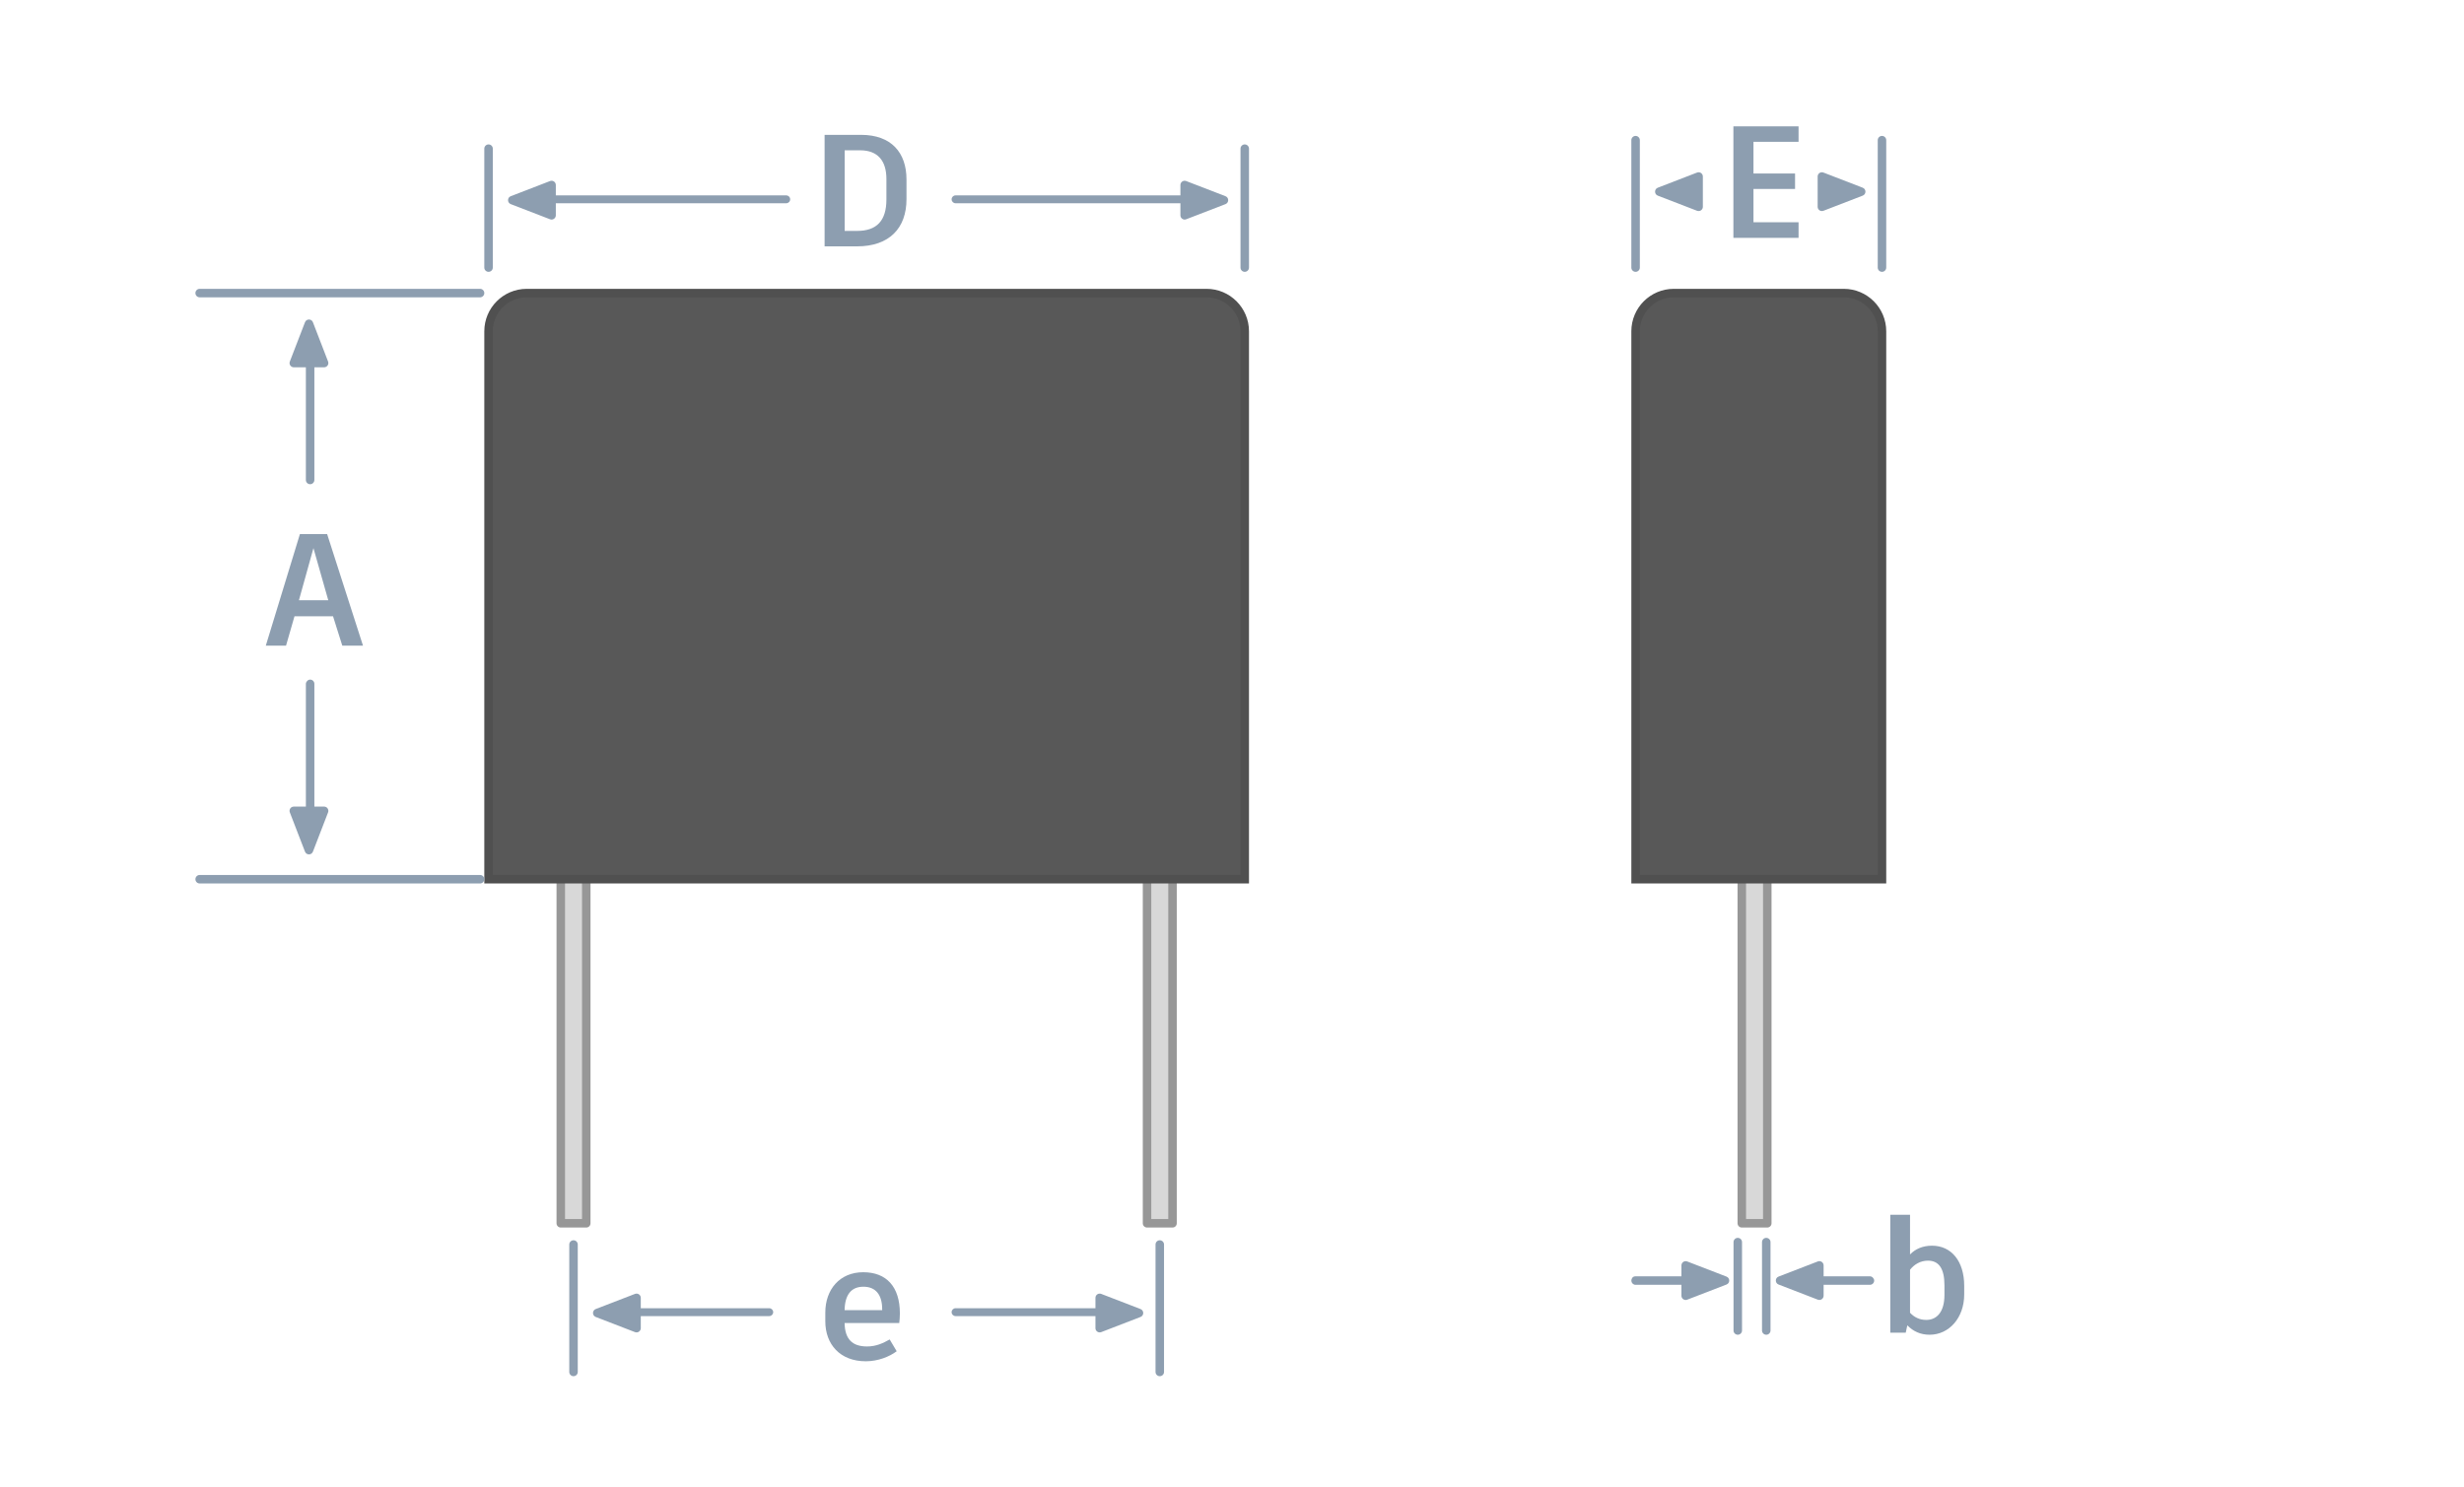 <svg width="290" height="175" viewBox="0 0 290 175" fill="none" xmlns="http://www.w3.org/2000/svg">
<rect x="66" y="100" width="3" height="44" fill="#D8D8D8" stroke="#979797" stroke-linejoin="round"/>
<rect x="135" y="100" width="3" height="44" fill="#D8D8D8" stroke="#979797" stroke-linejoin="round"/>
<rect x="205" y="100" width="3" height="44" fill="#D8D8D8" stroke="#979797" stroke-linejoin="round"/>
<path d="M62 34.5H142C144.485 34.5 146.5 36.515 146.5 39V103.5H57.5V39C57.5 36.515 59.515 34.5 62 34.5Z" fill="#585858" stroke="#505050"/>
<path d="M197 34.5H217C219.485 34.5 221.5 36.515 221.5 39V103.5H192.5V39C192.5 36.515 194.515 34.5 197 34.5Z" fill="#585858" stroke="#505050"/>
<path fill-rule="evenodd" clip-rule="evenodd" d="M23 34.5C23 34.224 23.224 34 23.5 34H56.5C56.776 34 57 34.224 57 34.499V34.499C57 34.776 56.776 35 56.5 35H23.5C23.224 35 23 34.776 23 34.5V34.5Z" fill="#8D9EB0"/>
<path fill-rule="evenodd" clip-rule="evenodd" d="M23 103.5C23 103.224 23.224 103 23.5 103H56.5C56.776 103 57 103.223 57 103.499V103.499C57 103.776 56.776 104 56.5 104H23.5C23.224 104 23 103.776 23 103.5V103.5Z" fill="#8D9EB0"/>
<path fill-rule="evenodd" clip-rule="evenodd" d="M57 17.5C57 17.224 57.224 17 57.5 17V17C57.776 17 58 17.224 58 17.5V31.5C58 31.776 57.776 32 57.5 32V32C57.224 32 57 31.776 57 31.5V17.5Z" fill="#8D9EB0"/>
<path fill-rule="evenodd" clip-rule="evenodd" d="M146 17.5C146 17.224 146.224 17 146.5 17V17C146.776 17 147 17.224 147 17.5V31.5C147 31.776 146.776 32 146.5 32V32C146.224 32 146 31.776 146 31.5V17.5Z" fill="#8D9EB0"/>
<path fill-rule="evenodd" clip-rule="evenodd" d="M70.113 154.095C69.687 154.26 69.687 154.864 70.113 155.028L74.737 156.812C75.065 156.939 75.417 156.697 75.417 156.346V152.778C75.417 152.427 75.065 152.185 74.737 152.312L70.113 154.095Z" fill="#8D9EB0"/>
<path fill-rule="evenodd" clip-rule="evenodd" d="M72 154.463C72 154.207 72.207 154 72.463 154H90.537C90.793 154 91 154.207 91 154.463V154.463C91 154.719 90.793 154.926 90.537 154.926H72.463C72.207 154.926 72 154.719 72 154.463V154.463Z" fill="#8D9EB0"/>
<path fill-rule="evenodd" clip-rule="evenodd" d="M195.113 22.096C194.687 22.26 194.687 22.864 195.113 23.029L199.737 24.812C200.065 24.939 200.417 24.697 200.417 24.346V20.778C200.417 20.427 200.065 20.185 199.737 20.312L195.113 22.096Z" fill="#8D9EB0"/>
<path fill-rule="evenodd" clip-rule="evenodd" d="M60.113 23.096C59.687 23.26 59.687 23.864 60.113 24.029L64.737 25.812C65.065 25.939 65.417 25.697 65.417 25.346V21.778C65.417 21.427 65.065 21.185 64.737 21.312L60.113 23.096Z" fill="#8D9EB0"/>
<path fill-rule="evenodd" clip-rule="evenodd" d="M62 23.463C62 23.207 62.207 23 62.463 23H92.537C92.793 23 93 23.207 93 23.463V23.463C93 23.719 92.793 23.926 92.537 23.926H62.463C62.207 23.926 62 23.719 62 23.463V23.463Z" fill="#8D9EB0"/>
<path fill-rule="evenodd" clip-rule="evenodd" d="M134.232 154.095C134.659 154.26 134.659 154.864 134.232 155.028L129.608 156.812C129.281 156.939 128.928 156.697 128.928 156.346V152.778C128.928 152.427 129.281 152.185 129.608 152.312L134.232 154.095Z" fill="#8D9EB0"/>
<path fill-rule="evenodd" clip-rule="evenodd" d="M132 154.463C132 154.207 131.793 154 131.537 154H112.463C112.207 154 112 154.207 112 154.463V154.463C112 154.719 112.207 154.926 112.463 154.926H131.537C131.793 154.926 132 154.719 132 154.463V154.463Z" fill="#8D9EB0"/>
<path fill-rule="evenodd" clip-rule="evenodd" d="M219.232 22.096C219.659 22.26 219.659 22.864 219.232 23.029L214.608 24.812C214.281 24.939 213.928 24.697 213.928 24.346V20.778C213.928 20.427 214.281 20.185 214.608 20.312L219.232 22.096Z" fill="#8D9EB0"/>
<path fill-rule="evenodd" clip-rule="evenodd" d="M144.232 23.096C144.659 23.26 144.659 23.864 144.232 24.029L139.608 25.812C139.281 25.939 138.928 25.697 138.928 25.346V21.778C138.928 21.427 139.281 21.185 139.608 21.312L144.232 23.096Z" fill="#8D9EB0"/>
<path fill-rule="evenodd" clip-rule="evenodd" d="M142 23.463C142 23.207 141.793 23 141.537 23H112.463C112.207 23 112 23.207 112 23.463V23.463C112 23.719 112.207 23.926 112.463 23.926H141.537C141.793 23.926 142 23.719 142 23.463V23.463Z" fill="#8D9EB0"/>
<path fill-rule="evenodd" clip-rule="evenodd" d="M67 146.5C67 146.224 67.224 146 67.5 146V146C67.776 146 68 146.224 68 146.5V161.5C68 161.776 67.776 162 67.5 162V162C67.224 162 67 161.776 67 161.5V146.5Z" fill="#8D9EB0"/>
<path fill-rule="evenodd" clip-rule="evenodd" d="M192 16.5C192 16.224 192.224 16 192.5 16V16C192.776 16 193 16.224 193 16.5V31.5C193 31.776 192.776 32 192.5 32V32C192.224 32 192 31.776 192 31.5V16.5Z" fill="#8D9EB0"/>
<path fill-rule="evenodd" clip-rule="evenodd" d="M136 146.5C136 146.224 136.224 146 136.5 146V146C136.776 146 137 146.224 137 146.5V161.5C137 161.776 136.776 162 136.5 162V162C136.224 162 136 161.776 136 161.5V146.5Z" fill="#8D9EB0"/>
<path fill-rule="evenodd" clip-rule="evenodd" d="M221 16.5C221 16.224 221.224 16 221.5 16V16C221.776 16 222 16.224 222 16.5V31.5C222 31.776 221.776 32 221.5 32V32C221.224 32 221 31.776 221 31.5V16.5Z" fill="#8D9EB0"/>
<path d="M105.911 154.618C105.911 151.449 104.317 149.762 101.598 149.762C98.823 149.762 97.135 151.806 97.135 154.506V155.537C97.135 158.237 98.86 160.244 101.898 160.244C103.342 160.244 104.692 159.7 105.536 159.062L104.711 157.675C103.942 158.106 103.135 158.5 102.048 158.5C100.323 158.5 99.441 157.656 99.404 155.743H105.836C105.873 155.443 105.911 155.031 105.911 154.618ZM103.829 154.225H99.404C99.441 152.406 100.191 151.468 101.617 151.468C103.06 151.468 103.829 152.406 103.829 154.131V154.225Z" fill="#8D9EB0"/>
<path d="M211.681 16.693V14.874H206.375H204.012V28H204.237H211.681V26.162H206.375V22.243H211.269V20.424H206.375V16.693H211.681Z" fill="#8D9EB0"/>
<path d="M101.345 15.874H99.413H97.051V29H98.644H100.876C104.664 29 106.689 26.862 106.689 23.45V21.124C106.689 17.974 104.907 15.874 101.345 15.874ZM104.326 23.487C104.326 25.981 103.182 27.181 100.895 27.181H99.413V17.693H101.232C103.314 17.693 104.326 18.93 104.326 21.068V23.487Z" fill="#8D9EB0"/>
<path d="M40.285 76H42.722L38.503 62.874H35.297L31.284 76H33.666L34.659 72.55H39.197L40.285 76ZM36.891 64.524L38.635 70.656H35.184L36.891 64.524Z" fill="#8D9EB0"/>
<path fill-rule="evenodd" clip-rule="evenodd" d="M35.896 100.254C36.061 100.681 36.665 100.681 36.829 100.254L38.613 95.63C38.739 95.303 38.498 94.951 38.147 94.951H34.579C34.228 94.951 33.986 95.303 34.112 95.63L35.896 100.254Z" fill="#8D9EB0"/>
<rect width="1" height="18" rx="0.5" transform="matrix(1 0 0 -1 36 98)" fill="#8D9EB0"/>
<path fill-rule="evenodd" clip-rule="evenodd" d="M35.896 37.933C36.061 37.506 36.665 37.506 36.829 37.933L38.613 42.557C38.739 42.885 38.498 43.237 38.147 43.237H34.579C34.228 43.237 33.986 42.885 34.112 42.557L35.896 37.933Z" fill="#8D9EB0"/>
<path fill-rule="evenodd" clip-rule="evenodd" d="M36 40.5C36 40.224 36.224 40 36.5 40V40C36.776 40 37 40.224 37 40.5V56.5C37 56.776 36.776 57 36.5 57V57C36.224 57 36 56.776 36 56.5V40.5Z" fill="#8D9EB0"/>
<path fill-rule="evenodd" clip-rule="evenodd" d="M227.389 146.638C229.676 146.638 231.177 148.475 231.177 151.363V152.376C231.177 155.132 229.395 157.12 227.107 157.12C226.039 157.12 225.176 156.726 224.482 156.013L224.295 156.876H222.476V143H224.801V147.669C225.439 147.013 226.301 146.638 227.389 146.638ZM228.851 152.451V151.288C228.851 149.338 228.195 148.4 226.92 148.4C226.02 148.4 225.307 148.832 224.801 149.469V154.532C225.307 155.076 225.945 155.376 226.714 155.376C228.008 155.376 228.851 154.363 228.851 152.451Z" fill="#8D9EB0"/>
<path fill-rule="evenodd" clip-rule="evenodd" d="M204.027 146.217C204.027 145.941 204.251 145.717 204.527 145.717V145.717C204.803 145.717 205.027 145.941 205.027 146.217V156.62C205.027 156.896 204.803 157.12 204.527 157.12V157.12C204.251 157.12 204.027 156.896 204.027 156.62V146.217Z" fill="#8D9EB0"/>
<path fill-rule="evenodd" clip-rule="evenodd" d="M207.38 146.217C207.38 145.941 207.604 145.717 207.88 145.717V145.717C208.157 145.717 208.38 145.941 208.38 146.217V156.62C208.38 156.896 208.157 157.12 207.88 157.12V157.12C207.604 157.12 207.38 156.896 207.38 156.62V146.217Z" fill="#8D9EB0"/>
<path fill-rule="evenodd" clip-rule="evenodd" d="M209.327 150.275C208.9 150.44 208.9 151.044 209.327 151.208L213.95 152.992C214.278 153.118 214.63 152.877 214.63 152.526V148.958C214.63 148.607 214.278 148.365 213.95 148.491L209.327 150.275Z" fill="#8D9EB0"/>
<rect x="211.582" y="150.242" width="9" height="1" rx="0.5" fill="#8D9EB0"/>
<path fill-rule="evenodd" clip-rule="evenodd" d="M203.2 151.21C203.627 151.046 203.627 150.442 203.2 150.277L198.576 148.493C198.249 148.367 197.896 148.609 197.896 148.96V152.528C197.896 152.879 198.249 153.12 198.576 152.994L203.2 151.21Z" fill="#8D9EB0"/>
<path fill-rule="evenodd" clip-rule="evenodd" d="M200.454 151.243H192.49C192.243 151.243 192.038 151.049 192.005 150.811C191.998 150.766 192 150.72 192.008 150.675C192.031 150.539 192.124 150.243 192.49 150.243H200.454C200.725 150.243 200.945 150.475 200.945 150.743C200.945 151.019 200.73 151.243 200.454 151.243Z" fill="#8D9EB0"/>
</svg>
